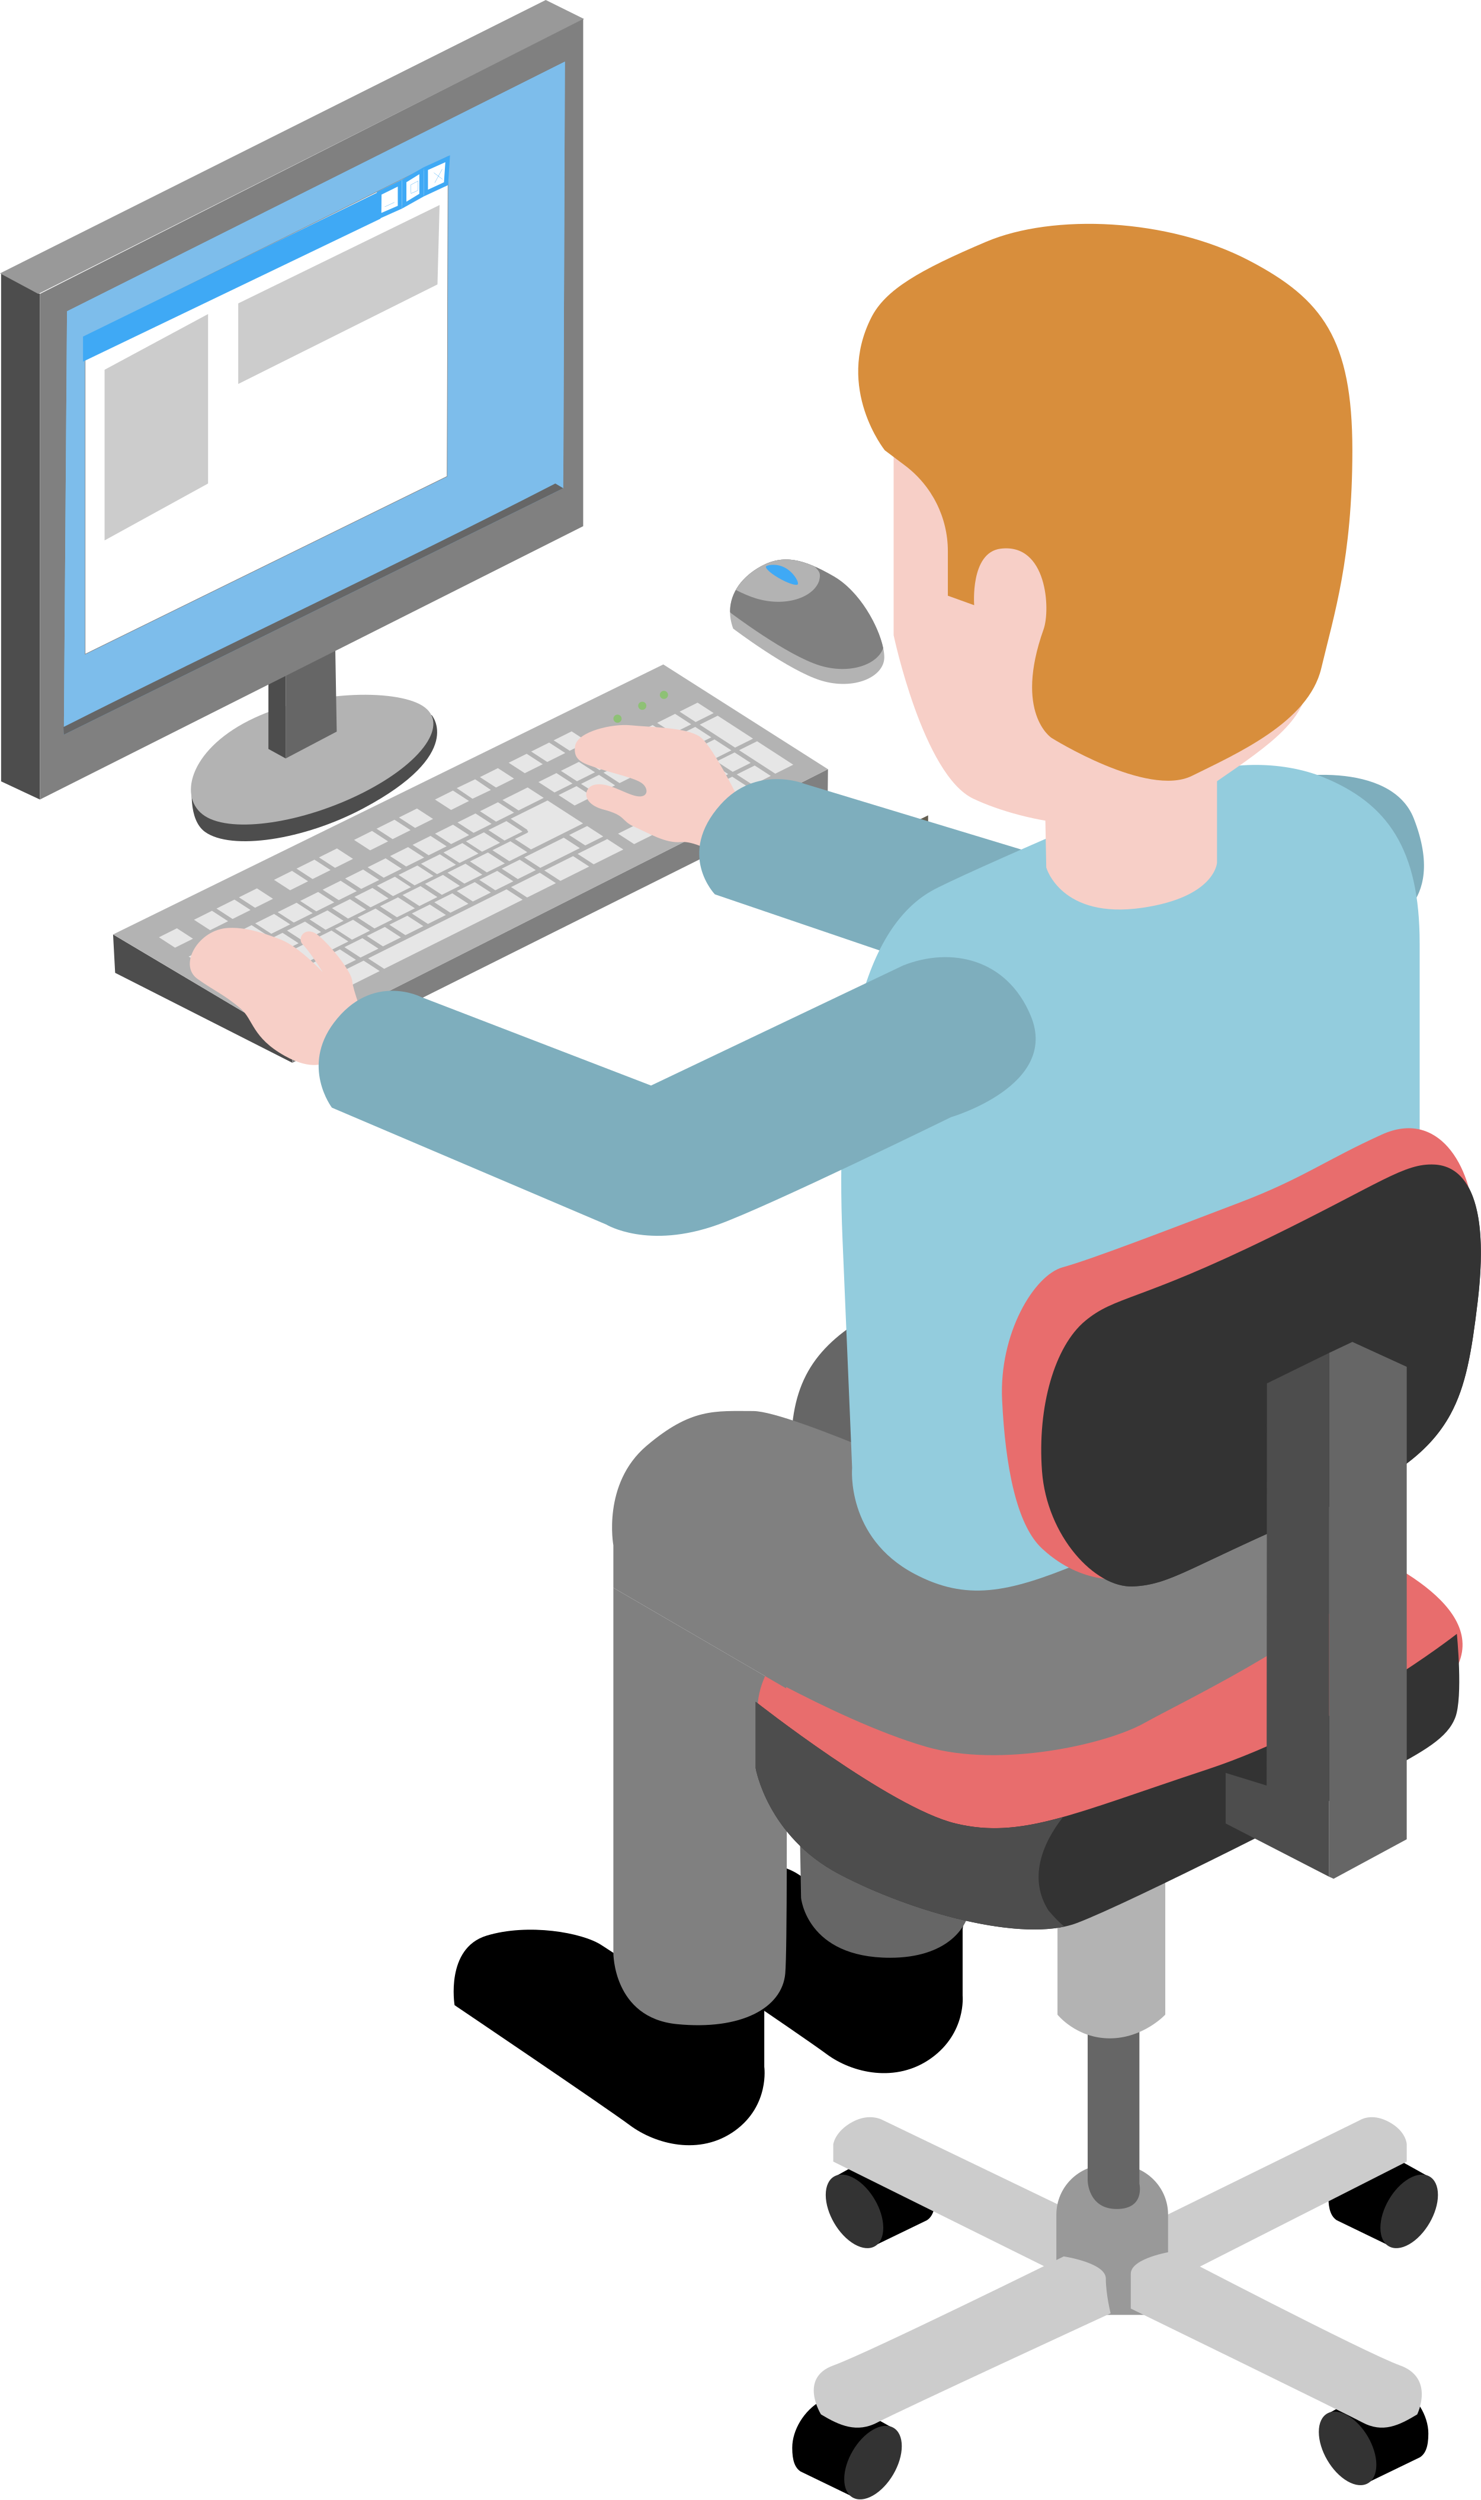 <svg width="3066" height="5175" viewBox="0 0 3066 5175" fill="none" xmlns="http://www.w3.org/2000/svg">
<path d="M1921.43 1687.89V3336.53L1841.09 3365.97V1727.14L1921.43 1687.89Z" fill="#645E50"/>
<path d="M1992.84 3994.03V4131.42C1992.84 4131.42 2000.68 4208.29 1928.01 4260.62C1855.33 4312.96 1764.27 4291.7 1711.42 4252.45C1658.57 4213.19 1347.94 4003.84 1347.94 4003.84C1347.94 4003.84 1328.07 3886.08 1413.95 3859.91C1499.84 3833.74 1612.13 3853.37 1651.78 3879.53C1691.42 3905.7 1764.08 3951.5 1764.08 3951.5C1764.08 3951.5 1837.17 3899.16 1903.24 3931.86C1969.3 3964.59 2001.77 3938.41 1992.84 3994.03Z" fill="black"/>
<path d="M1582.23 4141.23V4278.62C1582.23 4278.62 1593.86 4358.76 1521.19 4411.1C1448.51 4463.44 1356.87 4438.91 1304.02 4399.66C1251.17 4360.4 941.068 4151.05 941.068 4151.05C941.068 4151.05 921.466 4033.29 1007.35 4007.12C1093.24 3980.95 1205.67 4000.58 1245.31 4026.75C1284.95 4052.92 1357.68 4098.71 1357.68 4098.71C1357.68 4098.71 1428.66 4046.38 1494.74 4079.09C1560.8 4111.79 1591.16 4085.61 1582.23 4141.23Z" fill="black"/>
<path d="M2898.82 4941.59C2878.8 4930.16 2861.13 4931.38 2850.33 4942.51L2849.26 4941.01L2750.15 4996.21L2828.19 5140.95L2939.68 5086.97C2950.83 5079.61 2957.03 5065.75 2957.03 5037.91C2957.03 5000.3 2931.71 4960.4 2898.82 4941.59Z" fill="black"/>
<path d="M2849.37 5102.64C2849.37 5140.25 2822.69 5155.5 2789.79 5136.69C2756.89 5117.88 2730.23 5072.15 2730.23 5034.53C2730.23 4996.92 2756.9 4981.67 2789.8 5000.48C2822.7 5019.28 2849.37 5065.02 2849.37 5102.64Z" fill="#333333"/>
<path d="M1698.3 4971.04C1718.31 4959.6 1735.99 4960.82 1746.79 4971.96L1747.86 4970.45L1846.97 5025.65L1768.92 5170.39L1657.43 5116.42C1646.29 5109.05 1640.09 5095.19 1640.09 5067.35C1640.07 5029.74 1665.4 4989.85 1698.3 4971.04Z" fill="black"/>
<path d="M1747.75 5132.08C1747.75 5169.7 1774.42 5184.94 1807.32 5166.13C1840.23 5147.33 1866.89 5101.59 1866.89 5063.98C1866.89 5026.36 1840.22 5011.11 1807.32 5029.92C1774.41 5048.72 1747.74 5094.46 1747.75 5132.08Z" fill="#333333"/>
<path d="M2808.27 4450.93C2828.28 4439.48 2845.96 4440.71 2856.76 4451.85L2857.83 4450.35L2956.94 4505.54L2878.89 4650.29L2767.41 4596.31C2756.26 4588.95 2750.06 4575.09 2750.06 4547.25C2750.04 4509.64 2775.38 4469.74 2808.27 4450.93Z" fill="black"/>
<path d="M2857.72 4611.97C2857.72 4649.59 2884.39 4664.84 2917.3 4646.03C2950.2 4627.22 2976.86 4581.49 2976.86 4543.87C2976.86 4506.25 2950.19 4491 2917.29 4509.81C2884.38 4528.61 2857.72 4574.35 2857.72 4611.97Z" fill="#333333"/>
<path d="M1878.04 4450.93C1858.02 4439.48 1840.35 4440.71 1829.55 4451.85L1828.48 4450.35L1729.37 4505.54L1807.41 4650.29L1918.9 4596.31C1930.05 4588.95 1936.25 4575.09 1936.25 4547.25C1936.25 4509.64 1910.93 4469.74 1878.04 4450.93Z" fill="black"/>
<path d="M1828.59 4611.97C1828.59 4649.59 1801.92 4664.84 1769.01 4646.03C1736.11 4627.22 1709.45 4581.49 1709.45 4543.87C1709.45 4506.25 1736.12 4491 1769.02 4509.81C1801.92 4528.61 1828.59 4574.35 1828.59 4611.97Z" fill="#333333"/>
<path d="M2338.87 4635.16L1827.66 4389.01C1827.66 4389.01 1801.13 4373.07 1764.79 4392.69C1728.45 4412.32 1725.05 4438.9 1725.05 4438.9V4474.88L2252.47 4736.57L2338.87 4635.16Z" fill="#CCCCCC"/>
<path d="M2274.45 4654.79L2815.4 4389.01C2815.4 4389.01 2839.05 4373.06 2875.39 4392.68C2911.72 4412.31 2912.24 4438.89 2912.24 4438.89V4474.87L2357.98 4756.19L2274.45 4654.79Z" fill="#CCCCCC"/>
<path d="M2418.16 4792.18H2186.91V4584.54C2186.91 4527.59 2233.53 4481.41 2291.06 4481.41H2314.02C2371.53 4481.41 2418.17 4527.58 2418.17 4584.54L2418.16 4792.18Z" fill="#999999"/>
<path d="M2251.7 4163.05V4514.14C2251.7 4514.14 2252.41 4573.02 2311.86 4573.02C2371.32 4573.02 2358.82 4520.68 2358.82 4520.68V4163.05H2251.7Z" fill="#666666"/>
<path d="M2189.22 3895.89V4170.66C2189.22 4170.66 2228.12 4219.73 2297.49 4219.73C2366.87 4219.73 2412.37 4170.66 2412.37 4170.66V3856.64L2189.22 3895.89Z" fill="#B3B3B3"/>
<path d="M1269.81 4043.09C1269.81 4043.09 1269.18 4177.21 1401.31 4190.29C1533.46 4203.37 1619.03 4157.58 1625.63 4085.61C1629.73 4041 1629.22 3727.33 1627.88 3495.35L1269.81 3286.96V4043.09Z" fill="#808080"/>
<path d="M1783.88 2731.38C1676.43 2798.58 1631.92 2875.31 1638.53 3025.78C1645.14 3176.25 1658.35 3928.6 1658.35 3928.6C1658.35 3928.6 1669.35 4052.9 1842.78 4052.9C1955.88 4052.9 2010.69 3994.02 2010.69 3928.6C2010.69 3863.18 2010.69 3195.87 2010.69 3195.87L2346.56 3346.34C2346.56 3346.34 2547.05 3444.7 2695.36 3339.8C2926.61 3176.25 2788.83 3045.4 2788.83 3045.4C2788.83 3045.4 2266.54 2790.25 2167.43 2737.92C2068.33 2685.58 1909.41 2652.87 1783.88 2731.38Z" fill="#666666"/>
<path d="M1878.03 3233.49C2019.93 3143.56 2116.72 3093.5 2234.8 3076.48C2404.93 3051.94 2629.57 3127.18 2755.1 3179.52C2836.03 3213.26 3075.54 3313.64 3019.38 3444.48C2979.43 3537.58 2783.19 3604.76 2639.48 3673.46C2495.78 3742.15 2309.13 3863.18 2150.56 3872.99C1992 3882.8 1818.56 3799.39 1674.86 3706.17C1531.15 3612.94 1546.03 3478.83 1640.17 3395.41C1716.31 3327.97 1754.15 3312 1878.03 3233.49Z" fill="#E86D6D"/>
<path d="M2854.21 2875.31L2021.73 3097.74C2021.73 3097.74 1638.53 2921.1 1559.25 2921.1C1479.96 2921.1 1431.05 2914.56 1338.55 2993.07C1246.06 3071.57 1269.81 3199.14 1269.81 3199.14V3286.96L1627.73 3495.35C1627.72 3494.33 1627.4 3493.28 1627.39 3492.25C1698.09 3529.11 1817.4 3587.34 1917.83 3616.21C2071.44 3660.36 2289.39 3611.3 2368.68 3567.14C2447.96 3522.98 2705.59 3400.32 2804.7 3292.37C2903.81 3184.42 2854.21 2875.31 2854.21 2875.31Z" fill="#808080"/>
<path d="M1564.38 3522.98V3660.37C1564.38 3660.37 1588.24 3801.03 1736.9 3879.54C1885.55 3958.05 2117.16 4023.47 2229.48 3980.95C2341.8 3938.42 2764.83 3722.53 2857.33 3673.46C2949.82 3624.4 2996.17 3598.23 3012.68 3555.71C3029.19 3513.18 3016.03 3382.33 3016.03 3382.33C3016.03 3382.33 2774.89 3572.06 2497.4 3663.65C2219.91 3755.24 2113.48 3807.58 1978.03 3774.87C1842.6 3742.15 1564.38 3522.98 1564.38 3522.98Z" fill="#333333"/>
<path d="M2170.39 3954.77C2129.28 3889.64 2156.4 3817.77 2200.79 3761.54C2114.86 3785.55 2050.32 3792.32 1978.06 3774.86C1842.61 3742.15 1564.38 3522.98 1564.38 3522.98V3660.37C1564.38 3660.37 1588.24 3801.03 1736.9 3879.54C1874.83 3952.38 2084.15 4013.9 2203.32 3988.43C2191.72 3978.53 2181 3967.37 2170.39 3954.77Z" fill="#4D4D4D"/>
<path d="M2319.05 3208.96C2249.67 3091.2 2259.59 2944 2328.96 2845.87C2477.62 2659.41 2715.46 2639.78 2913.67 2512.21C2955.5 2487.37 3025.41 2476.67 3058.16 2509.29C3040.96 2427.55 2998.23 2412.29 2969.83 2410.8C2907.06 2407.53 2858.77 2449.16 2629.57 2561.28C2355.38 2695.39 2309.13 2682.3 2246.36 2734.65C2183.59 2786.98 2147.25 2911.29 2157.17 3045.4C2167.08 3179.52 2266.19 3287.47 2345.47 3284.19C2364.49 3283.4 2381.25 3280.52 2399.31 3275.09C2363.51 3262.81 2333.88 3238.33 2319.05 3208.96Z" fill="#4D4D4D"/>
<path d="M2913.68 2512.21C2715.47 2639.78 2477.62 2659.41 2328.97 2845.87C2259.59 2944 2249.68 3091.2 2319.06 3208.96C2333.88 3238.33 2363.52 3262.81 2399.33 3275.1C2456.56 3257.92 2527.03 3214.99 2725.39 3130.46C2877.51 3065.62 2958.36 3009.49 3002.88 2927.65C3034.74 2869.08 3046.64 2799.09 3059.04 2695.4C3069.14 2610.96 3067.03 2551.36 3058.19 2509.3C3025.42 2476.68 2955.5 2487.37 2913.68 2512.21Z" fill="#333333"/>
<path d="M2802.18 2777.99L2624.62 2863.86L2624.61 2869.13L2725.38 2921.1L2897.51 2822.04L2802.18 2777.99Z" fill="#808080"/>
<path d="M1699.65 4998.26C1699.65 4998.26 1652.57 4923.02 1725.25 4896.85C1797.92 4870.68 2202.19 4671.15 2202.19 4671.15C2202.19 4671.15 2289.31 4684.23 2289.31 4716.94C2289.31 4749.65 2299.22 4788.91 2299.22 4788.91C2299.22 4788.91 1859.86 4991.71 1816.91 5014.61C1773.98 5037.51 1737.64 5021.15 1699.65 4998.26Z" fill="#CCCCCC"/>
<path d="M2933.91 4998.26C2933.91 4998.26 2971.08 4923.02 2898.4 4896.85C2825.72 4870.68 2424.77 4661.34 2424.77 4661.34C2424.77 4661.34 2340.96 4674.42 2340.96 4707.13C2340.96 4739.84 2340.96 4779.09 2340.96 4779.09C2340.96 4779.09 2777.01 4991.72 2819.95 5014.61C2862.9 5037.51 2895.92 5021.15 2933.91 4998.26Z" fill="#CCCCCC"/>
<path d="M234.082 1934.43L238.358 2013.94L605.227 2200.16L603.245 2153.83L234.082 1934.43Z" fill="#4D4D4D"/>
<path d="M1373.17 1375.5L1713.9 1592.29L603.245 2153.83L234.082 1934.43L1373.17 1375.5Z" fill="#B3B3B3"/>
<path d="M1714.13 1592.3L603.245 2153.83L605.227 2200.16L1713.51 1646.55L1714.13 1592.3Z" fill="#808080"/>
<path fill-rule="evenodd" clip-rule="evenodd" d="M362.316 1961.88L329.021 1940.28L366.253 1921.7L399.548 1943.3L362.316 1961.88Z" fill="#E6E6E6"/>
<path fill-rule="evenodd" clip-rule="evenodd" d="M434.913 1925.65L401.618 1904.06L438.841 1885.48L472.135 1907.08L434.913 1925.65Z" fill="#E6E6E6"/>
<path fill-rule="evenodd" clip-rule="evenodd" d="M481.446 1902.43L448.151 1880.84L485.374 1862.27L518.669 1883.86L481.446 1902.43Z" fill="#E6E6E6"/>
<path fill-rule="evenodd" clip-rule="evenodd" d="M527.979 1879.22L494.684 1857.62L531.915 1839.05L565.201 1860.65L527.979 1879.22Z" fill="#E6E6E6"/>
<path fill-rule="evenodd" clip-rule="evenodd" d="M600.567 1843L567.281 1821.41L604.504 1802.83L637.799 1824.42L600.567 1843Z" fill="#E6E6E6"/>
<path fill-rule="evenodd" clip-rule="evenodd" d="M647.099 1819.78L613.813 1798.19L651.036 1779.62L684.331 1801.21L647.099 1819.78Z" fill="#E6E6E6"/>
<path fill-rule="evenodd" clip-rule="evenodd" d="M693.632 1796.56L660.346 1774.97L697.568 1756.4L730.863 1777.99L693.632 1796.56Z" fill="#E6E6E6"/>
<path fill-rule="evenodd" clip-rule="evenodd" d="M766.23 1760.35L732.935 1738.76L770.166 1720.18L803.452 1741.77L766.23 1760.35Z" fill="#E6E6E6"/>
<path fill-rule="evenodd" clip-rule="evenodd" d="M812.762 1737.13L779.467 1715.54L816.698 1696.96L849.984 1718.56L812.762 1737.13Z" fill="#E6E6E6"/>
<path fill-rule="evenodd" clip-rule="evenodd" d="M859.294 1713.91L825.999 1692.32L863.23 1673.75L896.525 1695.34L859.294 1713.91Z" fill="#E6E6E6"/>
<path fill-rule="evenodd" clip-rule="evenodd" d="M933.748 1676.76L900.453 1655.17L937.684 1636.6L970.97 1658.19L933.748 1676.76Z" fill="#E6E6E6"/>
<path fill-rule="evenodd" clip-rule="evenodd" d="M978.165 1653.55L945.504 1631.45L983.655 1613.24L1016.31 1635.35L978.165 1653.55Z" fill="#E6E6E6"/>
<path fill-rule="evenodd" clip-rule="evenodd" d="M1026.81 1630.33L993.527 1608.74L1030.75 1590.16L1064.04 1611.76L1026.81 1630.33Z" fill="#E6E6E6"/>
<path fill-rule="evenodd" clip-rule="evenodd" d="M1086.38 1600.62L1053.08 1579.02L1090.31 1560.45L1123.6 1582.04L1086.38 1600.62Z" fill="#E6E6E6"/>
<path fill-rule="evenodd" clip-rule="evenodd" d="M1132.91 1577.4L1099.62 1555.81L1136.85 1537.23L1170.14 1558.82L1132.91 1577.4Z" fill="#E6E6E6"/>
<path fill-rule="evenodd" clip-rule="evenodd" d="M1179.44 1554.18L1146.16 1532.59L1183.38 1514.02L1216.67 1535.61L1179.44 1554.18Z" fill="#E6E6E6"/>
<path fill-rule="evenodd" clip-rule="evenodd" d="M1241.03 1594.13L1207.74 1572.54L1244.97 1553.96L1278.27 1575.55L1241.03 1594.13Z" fill="#E6E6E6"/>
<path fill-rule="evenodd" clip-rule="evenodd" d="M1282.65 1621.12L1249.35 1599.53L1286.58 1580.95L1319.88 1602.54L1282.65 1621.12Z" fill="#E6E6E6"/>
<path fill-rule="evenodd" clip-rule="evenodd" d="M1194.5 1617.35L1161.21 1595.75L1198.44 1577.18L1231.72 1598.77L1194.5 1617.35Z" fill="#E6E6E6"/>
<path fill-rule="evenodd" clip-rule="evenodd" d="M1236.12 1644.33L1202.82 1622.74L1240.05 1604.17L1273.34 1625.76L1236.12 1644.33Z" fill="#E6E6E6"/>
<path fill-rule="evenodd" clip-rule="evenodd" d="M1147.97 1640.56L1114.67 1618.97L1151.91 1600.4L1185.19 1621.99L1147.97 1640.56Z" fill="#E6E6E6"/>
<path fill-rule="evenodd" clip-rule="evenodd" d="M1189.58 1667.55L1156.29 1645.96L1193.52 1627.39L1226.81 1648.98L1189.58 1667.55Z" fill="#E6E6E6"/>
<path fill-rule="evenodd" clip-rule="evenodd" d="M1300.6 1564.41L1267.3 1542.82L1304.54 1524.24L1337.82 1545.84L1300.6 1564.41Z" fill="#E6E6E6"/>
<path fill-rule="evenodd" clip-rule="evenodd" d="M1347.13 1541.2L1313.84 1519.6L1351.07 1501.02L1384.35 1522.62L1347.13 1541.2Z" fill="#E6E6E6"/>
<path fill-rule="evenodd" clip-rule="evenodd" d="M1393.66 1517.98L1360.37 1496.38L1397.6 1477.81L1430.9 1499.41L1393.66 1517.98Z" fill="#E6E6E6"/>
<path fill-rule="evenodd" clip-rule="evenodd" d="M1440.2 1494.76L1406.9 1473.16L1444.13 1454.59L1477.43 1476.19L1440.2 1494.76Z" fill="#E6E6E6"/>
<path fill-rule="evenodd" clip-rule="evenodd" d="M1342.21 1591.4L1308.92 1569.81L1346.15 1551.24L1379.44 1572.83L1342.21 1591.4Z" fill="#E6E6E6"/>
<path fill-rule="evenodd" clip-rule="evenodd" d="M1388.75 1568.19L1355.45 1546.6L1392.68 1528.02L1425.97 1549.61L1388.75 1568.19Z" fill="#E6E6E6"/>
<path fill-rule="evenodd" clip-rule="evenodd" d="M1435.28 1544.97L1401.98 1523.38L1439.21 1504.81L1472.51 1526.4L1435.28 1544.97Z" fill="#E6E6E6"/>
<path fill-rule="evenodd" clip-rule="evenodd" d="M1383.83 1618.39L1348.87 1595.72L1386.09 1577.15L1421.05 1599.82L1383.83 1618.39Z" fill="#E6E6E6"/>
<path fill-rule="evenodd" clip-rule="evenodd" d="M1430.36 1595.18L1395.41 1572.5L1432.63 1553.93L1467.59 1576.6L1430.36 1595.18Z" fill="#E6E6E6"/>
<path fill-rule="evenodd" clip-rule="evenodd" d="M1476.89 1571.96L1441.94 1549.29L1479.16 1530.71L1514.12 1553.38L1476.89 1571.96Z" fill="#E6E6E6"/>
<path fill-rule="evenodd" clip-rule="evenodd" d="M1423.78 1644.31L1390.49 1622.71L1427.71 1604.14L1461 1625.74L1423.78 1644.31Z" fill="#E6E6E6"/>
<path fill-rule="evenodd" clip-rule="evenodd" d="M1470.31 1621.09L1437.02 1599.5L1474.24 1580.93L1507.54 1602.52L1470.31 1621.09Z" fill="#E6E6E6"/>
<path fill-rule="evenodd" clip-rule="evenodd" d="M1516.85 1597.87L1483.55 1576.28L1520.78 1557.71L1554.07 1579.3L1516.85 1597.87Z" fill="#E6E6E6"/>
<path fill-rule="evenodd" clip-rule="evenodd" d="M1558.46 1624.86L1525.17 1603.27L1562.4 1584.7L1595.68 1606.29L1558.46 1624.86Z" fill="#E6E6E6"/>
<path fill-rule="evenodd" clip-rule="evenodd" d="M1405.83 1701.02L1372.54 1679.42L1409.77 1660.85L1443.05 1682.45L1405.83 1701.02Z" fill="#E6E6E6"/>
<path fill-rule="evenodd" clip-rule="evenodd" d="M1359.3 1724.24L1326 1702.64L1363.23 1684.06L1396.52 1705.66L1359.3 1724.24Z" fill="#E6E6E6"/>
<path fill-rule="evenodd" clip-rule="evenodd" d="M1312.77 1747.46L1279.47 1725.85L1316.7 1707.28L1349.99 1728.88L1312.77 1747.46Z" fill="#E6E6E6"/>
<path fill-rule="evenodd" clip-rule="evenodd" d="M1317.68 1697.24L1284.39 1675.65L1321.61 1657.07L1354.91 1678.67L1317.68 1697.24Z" fill="#E6E6E6"/>
<path fill-rule="evenodd" clip-rule="evenodd" d="M1026.98 1700.93L993.688 1679.34L1030.92 1660.76L1064.2 1682.35L1026.98 1700.93Z" fill="#E6E6E6"/>
<path fill-rule="evenodd" clip-rule="evenodd" d="M980.45 1724.15L947.155 1702.56L984.378 1683.98L1017.67 1705.57L980.45 1724.15Z" fill="#E6E6E6"/>
<path fill-rule="evenodd" clip-rule="evenodd" d="M933.918 1747.36L900.623 1725.77L937.845 1707.2L971.14 1728.79L933.918 1747.36Z" fill="#E6E6E6"/>
<path fill-rule="evenodd" clip-rule="evenodd" d="M887.376 1770.58L854.09 1748.99L891.312 1730.42L924.607 1752.01L887.376 1770.58Z" fill="#E6E6E6"/>
<path fill-rule="evenodd" clip-rule="evenodd" d="M840.844 1793.8L807.558 1772.2L844.78 1753.63L878.075 1775.22L840.844 1793.8Z" fill="#E6E6E6"/>
<path fill-rule="evenodd" clip-rule="evenodd" d="M794.311 1817.01L761.025 1795.42L798.248 1776.84L831.543 1798.44L794.311 1817.01Z" fill="#E6E6E6"/>
<path fill-rule="evenodd" clip-rule="evenodd" d="M747.778 1840.23L714.483 1818.63L751.715 1800.06L785.01 1821.66L747.778 1840.23Z" fill="#E6E6E6"/>
<path fill-rule="evenodd" clip-rule="evenodd" d="M701.246 1863.45L667.951 1841.85L705.182 1823.28L738.477 1844.88L701.246 1863.45Z" fill="#E6E6E6"/>
<path fill-rule="evenodd" clip-rule="evenodd" d="M654.714 1886.67L621.419 1865.07L658.651 1846.49L691.936 1868.09L654.714 1886.67Z" fill="#E6E6E6"/>
<path fill-rule="evenodd" clip-rule="evenodd" d="M608.18 1909.89L574.886 1888.28L613.974 1868.79L647.269 1890.38L608.18 1909.89Z" fill="#E6E6E6"/>
<path fill-rule="evenodd" clip-rule="evenodd" d="M561.649 1933.1L528.354 1911.5L567.442 1892.01L600.737 1913.6L561.649 1933.1Z" fill="#E6E6E6"/>
<path fill-rule="evenodd" clip-rule="evenodd" d="M515.116 1956.32L481.821 1934.72L520.91 1915.22L554.204 1936.82L515.116 1956.32Z" fill="#E6E6E6"/>
<path fill-rule="evenodd" clip-rule="evenodd" d="M470.44 1978.61L437.146 1957.01L474.377 1938.44L507.672 1960.03L470.44 1978.61Z" fill="#E6E6E6"/>
<path fill-rule="evenodd" clip-rule="evenodd" d="M423.907 2001.82L390.612 1980.22L427.844 1961.65L461.13 1983.25L423.907 2001.82Z" fill="#E6E6E6"/>
<path fill-rule="evenodd" clip-rule="evenodd" d="M534.388 1994.45L501.102 1972.86L538.324 1954.28L571.619 1975.88L534.388 1994.45Z" fill="#E6E6E6"/>
<path fill-rule="evenodd" clip-rule="evenodd" d="M580.929 1971.24L547.634 1949.64L584.856 1931.06L618.151 1952.67L580.929 1971.24Z" fill="#E6E6E6"/>
<path fill-rule="evenodd" clip-rule="evenodd" d="M627.462 1948.02L594.167 1926.42L631.389 1907.85L664.684 1929.45L627.462 1948.02Z" fill="#E6E6E6"/>
<path fill-rule="evenodd" clip-rule="evenodd" d="M673.994 1924.8L640.699 1903.2L677.931 1884.63L711.217 1906.23L673.994 1924.8Z" fill="#E6E6E6"/>
<path fill-rule="evenodd" clip-rule="evenodd" d="M720.527 1901.59L687.232 1879.99L724.464 1861.41L757.75 1883.01L720.527 1901.59Z" fill="#E6E6E6"/>
<path fill-rule="evenodd" clip-rule="evenodd" d="M767.06 1878.37L733.765 1856.77L770.996 1838.19L804.282 1859.8L767.06 1878.37Z" fill="#E6E6E6"/>
<path fill-rule="evenodd" clip-rule="evenodd" d="M813.592 1855.15L780.297 1833.55L817.528 1814.98L850.823 1836.58L813.592 1855.15Z" fill="#E6E6E6"/>
<path fill-rule="evenodd" clip-rule="evenodd" d="M858.267 1832.86L824.973 1811.26L864.061 1791.76L897.355 1813.36L858.267 1832.86Z" fill="#E6E6E6"/>
<path fill-rule="evenodd" clip-rule="evenodd" d="M904.8 1809.65L871.505 1788.05L910.593 1768.55L943.888 1790.14L904.8 1809.65Z" fill="#E6E6E6"/>
<path fill-rule="evenodd" clip-rule="evenodd" d="M951.333 1786.43L918.038 1764.83L957.126 1745.33L990.421 1766.93L951.333 1786.43Z" fill="#E6E6E6"/>
<path fill-rule="evenodd" clip-rule="evenodd" d="M997.865 1763.21L964.57 1741.61L1001.8 1723.04L1035.09 1744.64L997.865 1763.21Z" fill="#E6E6E6"/>
<path fill-rule="evenodd" clip-rule="evenodd" d="M1044.4 1740L1011.1 1718.4L1048.33 1699.82L1081.62 1721.42L1044.4 1740Z" fill="#E6E6E6"/>
<path fill-rule="evenodd" clip-rule="evenodd" d="M1054.37 1782.78L1019.41 1760.1L1056.64 1741.53L1091.6 1764.2L1054.37 1782.78Z" fill="#E6E6E6"/>
<path fill-rule="evenodd" clip-rule="evenodd" d="M1007.84 1805.99L972.881 1783.31L1010.1 1764.74L1045.07 1787.42L1007.84 1805.99Z" fill="#E6E6E6"/>
<path fill-rule="evenodd" clip-rule="evenodd" d="M961.304 1829.21L926.349 1806.53L963.571 1787.96L998.526 1810.64L961.304 1829.21Z" fill="#E6E6E6"/>
<path fill-rule="evenodd" clip-rule="evenodd" d="M914.771 1852.43L879.815 1829.75L917.038 1811.17L951.993 1833.85L914.771 1852.43Z" fill="#E6E6E6"/>
<path fill-rule="evenodd" clip-rule="evenodd" d="M868.238 1875.64L833.283 1852.96L870.506 1834.39L905.461 1857.07L868.238 1875.64Z" fill="#E6E6E6"/>
<path fill-rule="evenodd" clip-rule="evenodd" d="M821.706 1898.86L786.751 1876.18L823.974 1857.61L858.929 1880.28L821.706 1898.86Z" fill="#E6E6E6"/>
<path fill-rule="evenodd" clip-rule="evenodd" d="M775.173 1922.07L740.209 1899.4L777.44 1880.82L812.396 1903.5L775.173 1922.07Z" fill="#E6E6E6"/>
<path fill-rule="evenodd" clip-rule="evenodd" d="M728.632 1945.29L693.677 1922.62L730.908 1904.04L765.863 1926.71L728.632 1945.29Z" fill="#E6E6E6"/>
<path fill-rule="evenodd" clip-rule="evenodd" d="M682.1 1968.51L647.145 1945.83L686.233 1926.33L721.188 1949.01L682.1 1968.51Z" fill="#E6E6E6"/>
<path fill-rule="evenodd" clip-rule="evenodd" d="M635.567 1991.72L600.611 1969.05L639.699 1949.55L674.655 1972.23L635.567 1991.72Z" fill="#E6E6E6"/>
<path fill-rule="evenodd" clip-rule="evenodd" d="M589.034 2014.94L554.079 1992.27L593.167 1972.76L628.122 1995.44L589.034 2014.94Z" fill="#E6E6E6"/>
<path fill-rule="evenodd" clip-rule="evenodd" d="M653.188 2028.78L619.893 2007.19L657.115 1988.61L690.41 2010.21L653.188 2028.78Z" fill="#E6E6E6"/>
<path fill-rule="evenodd" clip-rule="evenodd" d="M699.72 2005.57L666.425 1983.97L703.647 1965.4L736.942 1987L699.72 2005.57Z" fill="#E6E6E6"/>
<path fill-rule="evenodd" clip-rule="evenodd" d="M746.252 1982.35L712.957 1960.75L750.188 1942.18L783.474 1963.78L746.252 1982.35Z" fill="#E6E6E6"/>
<path fill-rule="evenodd" clip-rule="evenodd" d="M792.785 1959.14L759.49 1937.54L796.722 1918.96L830.008 1940.56L792.785 1959.14Z" fill="#E6E6E6"/>
<path fill-rule="evenodd" clip-rule="evenodd" d="M839.317 1935.92L806.022 1914.32L843.254 1895.74L876.54 1917.34L839.317 1935.92Z" fill="#E6E6E6"/>
<path fill-rule="evenodd" clip-rule="evenodd" d="M885.849 1912.7L852.555 1891.1L889.786 1872.53L923.081 1894.13L885.849 1912.7Z" fill="#E6E6E6"/>
<path fill-rule="evenodd" clip-rule="evenodd" d="M932.382 1889.48L899.087 1867.88L936.318 1849.31L969.613 1870.91L932.382 1889.48Z" fill="#E6E6E6"/>
<path fill-rule="evenodd" clip-rule="evenodd" d="M978.915 1866.27L945.629 1844.67L982.851 1826.09L1016.15 1847.69L978.915 1866.27Z" fill="#E6E6E6"/>
<path fill-rule="evenodd" clip-rule="evenodd" d="M1025.45 1843.05L992.161 1821.45L1029.38 1802.88L1062.68 1824.48L1025.45 1843.05Z" fill="#E6E6E6"/>
<path fill-rule="evenodd" clip-rule="evenodd" d="M1071.98 1819.83L1038.69 1798.23L1075.92 1779.66L1109.21 1801.26L1071.98 1819.83Z" fill="#E6E6E6"/>
<path fill-rule="evenodd" clip-rule="evenodd" d="M1211.59 1750.18L1178.29 1728.59L1215.52 1710.01L1248.81 1731.6L1211.59 1750.18Z" fill="#E6E6E6"/>
<path fill-rule="evenodd" clip-rule="evenodd" d="M1521.77 1547.67L1448.53 1500.16L1485.75 1481.59L1558.99 1529.09L1521.77 1547.67Z" fill="#E6E6E6"/>
<path fill-rule="evenodd" clip-rule="evenodd" d="M1604.99 1601.65L1530.08 1553.07L1567.32 1534.49L1642.22 1583.07L1604.99 1601.65Z" fill="#E6E6E6"/>
<path fill-rule="evenodd" clip-rule="evenodd" d="M1465.4 1671.3L1432.1 1649.71L1515.86 1607.92L1549.15 1629.51L1465.4 1671.3Z" fill="#E6E6E6"/>
<path fill-rule="evenodd" clip-rule="evenodd" d="M1229 1789.25L1195.71 1767.65L1257.14 1737L1290.42 1758.59L1229 1789.25Z" fill="#E6E6E6"/>
<path fill-rule="evenodd" clip-rule="evenodd" d="M1160.14 1823.6L1126.84 1802.01L1186.41 1772.29L1219.69 1793.89L1160.14 1823.6Z" fill="#E6E6E6"/>
<path fill-rule="evenodd" clip-rule="evenodd" d="M1091.26 1857.97L1057.97 1836.37L1117.53 1806.65L1150.83 1828.25L1091.26 1857.97Z" fill="#E6E6E6"/>
<path fill-rule="evenodd" clip-rule="evenodd" d="M726.436 2039.99L693.15 2018.39L752.715 1988.67L786.001 2010.27L726.436 2039.99Z" fill="#E6E6E6"/>
<path fill-rule="evenodd" clip-rule="evenodd" d="M657.57 2074.35L624.275 2052.76L683.84 2023.04L717.135 2044.63L657.57 2074.35Z" fill="#E6E6E6"/>
<path fill-rule="evenodd" clip-rule="evenodd" d="M588.704 2108.71L555.409 2087.12L614.974 2057.4L648.26 2078.99L588.704 2108.71Z" fill="#E6E6E6"/>
<path fill-rule="evenodd" clip-rule="evenodd" d="M1118.52 1796.61L1085.23 1775.02L1167.12 1734.15L1200.42 1755.75L1118.52 1796.61Z" fill="#E6E6E6"/>
<path fill-rule="evenodd" clip-rule="evenodd" d="M1073.52 1677.71L1040.22 1656.12L1092.34 1630.11L1125.64 1651.71L1073.52 1677.71Z" fill="#E6E6E6"/>
<path fill-rule="evenodd" clip-rule="evenodd" d="M465.522 2028.81L432.227 2007.22L491.791 1977.5L525.086 1999.1L465.522 2028.81Z" fill="#E6E6E6"/>
<path fill-rule="evenodd" clip-rule="evenodd" d="M547.09 2081.72L513.795 2060.13L610.582 2011.83L643.877 2033.43L547.09 2081.72Z" fill="#E6E6E6"/>
<path fill-rule="evenodd" clip-rule="evenodd" d="M507.136 2055.8L472.181 2033.13L546.635 1995.98L581.59 2018.66L507.136 2055.8Z" fill="#E6E6E6"/>
<path fill-rule="evenodd" clip-rule="evenodd" d="M795.311 2005.63L762.016 1984.03L1048.66 1841.01L1081.96 1862.61L795.311 2005.63Z" fill="#E6E6E6"/>
<path fill-rule="evenodd" clip-rule="evenodd" d="M1099.24 1758.48L1065.95 1736.89L1091.33 1724.22C1093.66 1723.05 1093.35 1721.71 1093.03 1720.1C1092.97 1719.84 1091.29 1719.78 1091.29 1719.65V1719.51C1091.29 1718.74 1092.31 1718.32 1091.46 1717.71L1057.21 1694.95L1133.52 1657.09L1206.98 1704.6L1099.24 1758.48Z" fill="#E6E6E6"/>
<path fill-rule="evenodd" clip-rule="evenodd" d="M1286.87 1487.9C1286.81 1492.54 1282.96 1496.25 1278.28 1496.2C1273.59 1496.14 1269.83 1492.33 1269.89 1487.69C1269.96 1483.04 1273.8 1479.33 1278.49 1479.39C1283.18 1479.45 1286.93 1483.26 1286.87 1487.9Z" fill="#8EC175"/>
<path fill-rule="evenodd" clip-rule="evenodd" d="M1338.13 1461.21C1338.07 1465.85 1334.22 1469.57 1329.54 1469.51C1324.85 1469.45 1321.1 1465.64 1321.16 1461C1321.22 1456.36 1325.07 1452.64 1329.75 1452.7C1334.44 1452.76 1338.2 1456.57 1338.13 1461.21Z" fill="#8EC175"/>
<path fill-rule="evenodd" clip-rule="evenodd" d="M1382.98 1438.66C1382.92 1443.3 1379.07 1447.01 1374.38 1446.96C1369.7 1446.89 1365.95 1443.08 1366 1438.44C1366.07 1433.8 1369.91 1430.09 1374.6 1430.15C1379.28 1430.21 1383.04 1434.02 1382.98 1438.66Z" fill="#8EC175"/>
<path d="M1171.52 127.57L1153.77 137.513C1153.77 428.883 1153.77 707.993 1153.77 1000.96L1169.25 1010.77L1171.52 127.57Z" fill="#B3B3B3"/>
<path d="M1517.83 1301.32C1517.83 1301.32 1632.3 1388.27 1699.95 1408.88C1767.59 1429.49 1830.68 1401.8 1830.68 1360.58C1830.68 1319.36 1788.41 1229.19 1725.96 1193.13C1663.52 1157.05 1621.89 1146.76 1575.06 1172.51C1528.24 1198.27 1497.02 1244.64 1517.83 1301.32Z" fill="#B3B3B3"/>
<path d="M1575.07 1172.5C1538.39 1192.68 1511.42 1225.54 1511.39 1266.04C1511.65 1266.8 1511.82 1267.54 1512.1 1268.3C1512.1 1268.3 1628.67 1356.84 1697.56 1377.83C1759.06 1396.57 1816.73 1376.05 1828.41 1341.57C1818.95 1296.11 1780.05 1224.35 1725.97 1193.12C1663.52 1157.05 1621.9 1146.75 1575.07 1172.5Z" fill="#808080"/>
<path d="M1575.07 1172.5C1553.09 1184.6 1534.65 1201.27 1523.35 1221.39C1538.12 1228.78 1552.29 1234.88 1564.87 1238.72C1626.37 1257.45 1684.04 1236.94 1695.72 1202.46C1699.95 1186.68 1696.05 1182.81 1686.7 1172.88C1644.56 1154.31 1611.36 1152.55 1575.07 1172.5Z" fill="#B3B3B3"/>
<path d="M1627.1 1176.38C1644.89 1186.91 1655.45 1207.49 1651 1210.12C1646.55 1212.76 1628.53 1206.35 1610.74 1195.81C1592.95 1185.28 1582.14 1174.59 1586.59 1171.96C1591.04 1169.32 1609.31 1165.83 1627.1 1176.38Z" fill="#3FA9F5"/>
<path d="M1543.02 1682.01C1543.02 1682.01 1477.44 1544.43 1448.86 1525.08C1420.27 1505.73 1351.17 1505.85 1304.31 1501.35C1269 1497.96 1195.38 1513.6 1190.55 1544.66C1185.72 1575.72 1209.4 1580.98 1240.74 1591.38C1272.08 1601.78 1315.99 1610.93 1329.83 1622.11C1343.68 1633.3 1341.76 1652.84 1317.34 1648.03C1292.91 1643.22 1258.07 1617.69 1229.99 1624.85C1207.87 1630.49 1202.87 1663.69 1249.87 1676.06C1296.88 1688.42 1284.95 1699.14 1313.59 1711.75C1342.22 1724.35 1377.66 1746.44 1410.08 1743.2C1447.78 1739.42 1522.4 1790.95 1522.4 1790.95L1614.13 1718.42L1543.02 1682.01Z" fill="#F7CFC7"/>
<path d="M2606.46 1625.74L2150.58 1769.67L1664.96 1622.47C1664.96 1622.47 1565.85 1582.39 1491.52 1665.81C1399.78 1768.78 1479.96 1851.45 1479.96 1851.45L2104.33 2064.08C2104.33 2064.08 2190.22 2103.33 2335.57 2051C2441.68 2012.8 2860.83 1916.88 2860.83 1916.88C2860.83 1916.88 2999.58 1880.89 2926.9 1694.44C2880.15 1574.53 2665.91 1599.58 2606.46 1625.74Z" fill="#7EAEBD"/>
<path d="M2447.88 1614.29C2447.88 1614.29 1988.94 1809.63 1927.58 1844.9C1773.97 1933.22 1729.37 2217.81 1744.23 2566.18C1759.1 2914.55 1764.05 3038.86 1764.05 3038.86C1764.05 3038.86 1750.84 3182.79 1892.89 3258.02C2000.36 3314.95 2086.15 3297.28 2229.85 3238.4C2373.55 3179.53 2879.27 2924.38 2879.27 2924.38C2879.27 2924.38 2939.02 2880.21 2939.02 2762.45C2939.02 2644.7 2939.02 2168.8 2939.02 1952.85C2939.02 1756.59 2871.84 1663.36 2740.53 1609.39C2652.5 1573.2 2532.13 1575.04 2447.88 1614.29Z" fill="#93CCDD"/>
<path d="M2519.49 1560.32V1786.03C2519.49 1786.03 2515.78 1857.26 2364.76 1879.26C2196.29 1903.8 2165.99 1795.85 2165.99 1795.85L2161.88 1579.95L2519.49 1560.32Z" fill="#F7CFC7"/>
<path d="M1850.02 912.636V1314.99C1850.02 1314.99 1911.1 1604.48 2015.16 1653.54C2119.23 1702.61 2333.11 1746.78 2466.9 1653.54C2600.69 1560.32 2685.34 1511.25 2705.16 1432.74C2724.99 1354.24 2723.57 873.383 2723.57 873.383L1850.02 912.636Z" fill="#F7CFC7"/>
<path d="M1831.78 932.267C1831.78 932.267 1729.37 804.697 1803.7 657.497C1832.8 599.868 1902.81 559.36 2041.55 500.485C2180.3 441.602 2418.15 451.422 2586.62 539.738C2737.63 618.898 2799.7 701.655 2799.7 932.267C2799.7 1156.24 2761.71 1272.46 2735.28 1383.68C2708.85 1494.9 2560.17 1560.32 2467.67 1606.12C2375.18 1651.91 2176.98 1527.61 2176.98 1527.61C2176.98 1527.61 2098.54 1476.91 2160.47 1302.73C2174.96 1261.98 2167.91 1123.64 2071.28 1135.9C2008.1 1143.93 2016.77 1252.85 2016.77 1252.85L1962.27 1233.22V1140.91C1962.27 1071.29 1929.39 1005.68 1873.41 963.583L1831.78 932.267Z" fill="#D88E3C"/>
<path d="M763.703 2247.25L673.415 2199.58C673.415 2199.58 646.653 2217.82 589.668 2185.92C521.347 2147.68 524.641 2110.4 497.996 2087.78C463.308 2058.34 443.992 2051.62 408.805 2026.45C368.181 1997.4 411.286 1923.41 473.226 1920.96C493.283 1920.17 522.293 1921.76 582.242 1945.5C619.411 1960.21 668.157 2012.58 668.157 2012.58C668.157 2012.58 640.325 1968.28 626.846 1955.31C613.368 1942.34 632.041 1914.24 659.132 1936.59C686.215 1958.94 727.615 2011.73 729.105 2030.46C730.596 2049.18 751.68 2104.21 751.68 2104.21L837.452 2153.38L763.703 2247.25Z" fill="#F7CFC7"/>
<path d="M1869.77 1998.64L1347.82 2247.25L872.122 2064.07C872.122 2064.07 770.541 2011.73 691.258 2117.23C622.624 2208.55 687.125 2293.05 687.125 2293.05L1255.33 2535.1C1255.33 2535.1 1341.21 2587.44 1486.57 2535.1C1592.68 2496.9 1968.88 2312.67 1968.88 2312.67C1968.88 2312.67 2193.52 2247.24 2134.05 2103.31C2084.9 1984.36 1968.88 1959.39 1869.77 1998.64Z" fill="#7EAEBD"/>
<path d="M398.066 1624.1C398.066 1624.1 388.158 1696.07 424.425 1722.16C478.768 1761.26 628.729 1739.09 751.831 1673.57C964.624 1560.32 893.598 1480.17 893.598 1480.17L398.066 1624.1Z" fill="#4D4D4D"/>
<path d="M515.045 1491.78C390.604 1554.77 368.047 1653.3 424.425 1689.46C480.804 1725.62 627.391 1703.85 751.832 1640.87C876.272 1577.88 931.437 1497.51 875.058 1461.35C818.671 1425.19 639.477 1428.78 515.045 1491.78Z" fill="#B3B3B3"/>
<path d="M555.713 1550.5V1364.05L591.418 1377.14V1570.13L555.713 1550.5Z" fill="#4D4D4D"/>
<path d="M591.418 1377.14L693.775 1323.16L697.105 1514.52L591.418 1570.13V1377.14Z" fill="#666666"/>
<path d="M2.285 1617.56L82.621 1655.18V608.424L2.285 565.901V1617.56Z" fill="#4D4D4D"/>
<path d="M0 565.901L1129.8 0L1209.08 39.253L79.283 608.424L0 565.901Z" fill="#999999"/>
<path d="M1207.33 39.253V1089.28L82.621 1655.18V608.424L1207.33 39.253Z" fill="#808080"/>
<path d="M138.75 644.407L1169.44 127.57L1166.13 1010.77L132.136 1521.07L138.75 644.407Z" fill="#7DBDEB"/>
<path d="M138.75 644.407L132.358 1492.65C474.046 1320.06 826.714 1158.34 1166.24 983.611L1169.45 127.57L138.75 644.407Z" fill="#7DBDEB"/>
<path d="M131.314 1505.12L132.136 1521.06L1166.13 1010.76L1149.61 1000.95C810.093 1175.7 472.993 1332.52 131.314 1505.12Z" fill="#666666"/>
<path fill-rule="evenodd" clip-rule="evenodd" d="M176.347 696.75V1354.24L925.607 986.237L927.571 323.843L176.347 696.75Z" fill="white" stroke="#808080" stroke-miterlimit="10"/>
<path fill-rule="evenodd" clip-rule="evenodd" d="M885.984 349.086L929.018 328.607L926.768 380.261L885.984 399.688V349.086Z" fill="white"/>
<path d="M921.975 335.766L919.082 377.415L885.984 392.67V351.871L921.975 335.766ZM931.588 321.448L877.058 346.293V406.706L927.75 383.107L931.588 321.448Z" fill="#3FA9F5"/>
<path fill-rule="evenodd" clip-rule="evenodd" d="M782.377 400.139L823.5 378.997V428.892L782.546 447.63L782.377 400.139Z" fill="white"/>
<path d="M823.501 388.905V426.054L789.518 440.78L789.875 402.826L823.51 386.218M832.427 371.784L780.119 397.443L781.503 454.48L832.427 431.729V371.784Z" fill="#3FA9F5"/>
<path fill-rule="evenodd" clip-rule="evenodd" d="M171.884 696.75V748.598L787.795 452.685V395.313L171.884 696.75Z" fill="#3FA9F5"/>
<path fill-rule="evenodd" clip-rule="evenodd" d="M832.427 374.507L877.058 353.453V403.958L832.427 424.631V374.507Z" fill="white"/>
<path d="M868.132 362.389V401.2L841.353 417.534V377.238L868.132 360.603M877.058 346.293L832.427 371.784V431.729L877.058 406.706V346.293Z" fill="#3FA9F5"/>
<path d="M899.989 378.422L915.476 350.209" stroke="#3FA9F5" stroke-width="0.5" stroke-miterlimit="10"/>
<path d="M898.133 357.572L916.101 371.068" stroke="#3FA9F5" stroke-width="0.5" stroke-miterlimit="10"/>
<path d="M796.552 428.105L816.377 418.904" stroke="#3FA9F5" stroke-width="0.5" stroke-miterlimit="10"/>
<path fill-rule="evenodd" clip-rule="evenodd" d="M850.439 382.718L851.055 400.51L864.686 394.376L865.31 374.745L850.439 382.718Z" stroke="#3FA9F5" stroke-width="0.5" stroke-miterlimit="10"/>
<path fill-rule="evenodd" clip-rule="evenodd" d="M216.516 765.436C216.516 772.799 216.516 1118.71 216.516 1118.71L430.746 1000.95V650.125L216.516 765.436Z" fill="#CCCCCC"/>
<path fill-rule="evenodd" clip-rule="evenodd" d="M493.229 628.055V794.878L905.657 588.802L910.04 424.428L493.229 628.055Z" fill="#CCCCCC"/>
<path d="M2566.81 2489.32C2416.49 2546.57 2259.59 2607.08 2200.12 2623.44C2140.66 2639.79 2067.98 2760.83 2074.59 2898.21C2081.2 3035.6 2104.33 3156.63 2157.18 3205.69C2210.03 3254.75 2305.84 3307.1 2457.8 3235.13C2609.76 3163.17 2817.87 3074.85 2877.34 3032.33C2936.81 2989.8 2991.66 2938.07 3012.79 2875.32C3035.92 2806.62 3059.04 2665.96 3052.43 2531.85C3046.42 2409.87 2976.45 2296.33 2860.83 2348.67C2745.2 2400.99 2695.65 2440.25 2566.81 2489.32Z" fill="#E86D6D"/>
<path d="M2246.37 2734.65C2309.14 2682.31 2355.39 2695.39 2629.57 2561.28C2858.78 2449.16 2907.07 2407.53 2969.83 2410.8C3012.85 2413.05 3088.76 2446.79 3059.03 2695.39C3046.63 2799.09 3034.73 2869.08 3002.86 2927.64C2958.34 3009.48 2877.49 3065.62 2725.37 3130.45C2464.39 3241.66 2424.75 3280.92 2345.47 3284.19C2266.19 3287.46 2167.08 3179.51 2157.17 3045.4C2147.27 2911.29 2183.6 2786.98 2246.37 2734.65Z" fill="#333333"/>
<path d="M2799.7 2777.99L2751.57 2800.75V3885.17L2760.88 3889.35L2912.24 3807.57V2829.51L2799.7 2777.99Z" fill="#666666"/>
<path d="M2622.85 2863.86L2622.22 3696.36L2537.34 3670.18V3774.86L2751.57 3885.17V2800.75L2622.85 2863.86Z" fill="#4D4D4D"/>
</svg>
